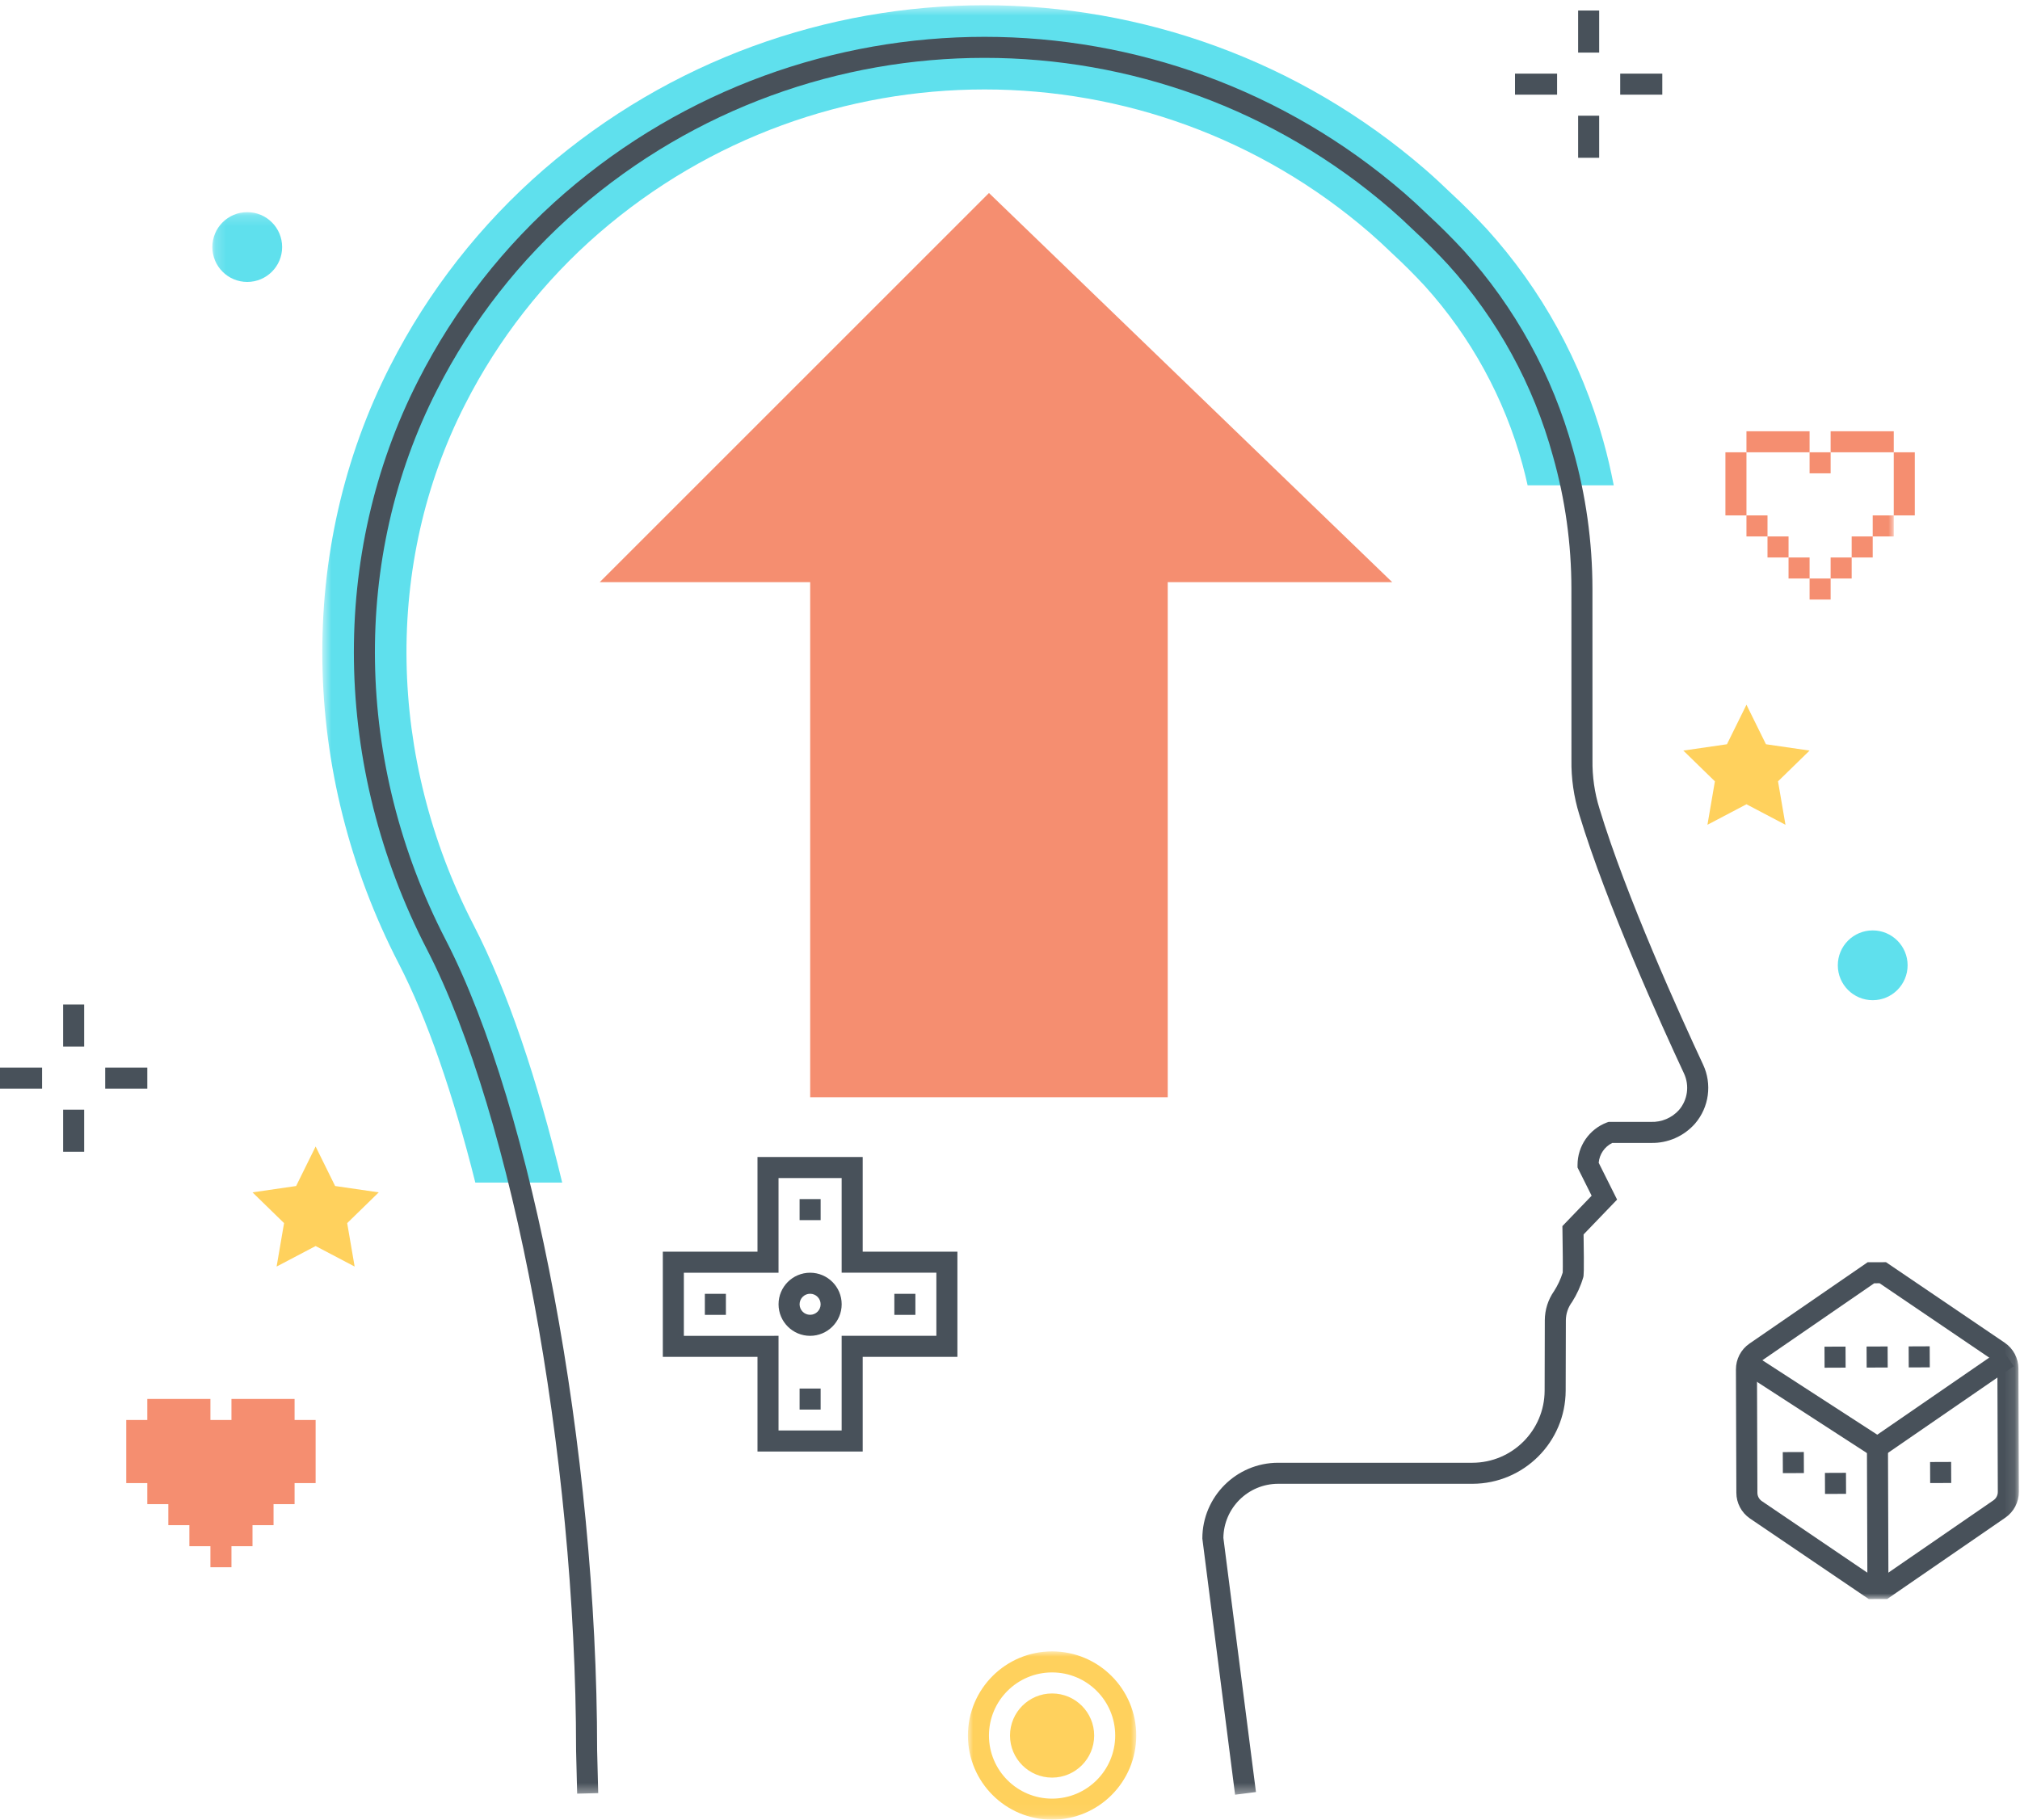 <svg xmlns="http://www.w3.org/2000/svg" xmlns:xlink="http://www.w3.org/1999/xlink" width="192" height="173" viewBox="0 0 192 173">
  <defs>
    <polygon id="cc399-a" points=".634 .5 150 .5 150 170.627 .634 170.627"/>
    <polygon id="cc399-c" points=".183 .17 171.891 .17 171.891 132.027 .183 132.027"/>
    <polygon id="cc399-e" points="0 0 16 0 16 15.94 0 15.94"/>
  </defs>
  <g fill="none" fill-rule="evenodd">
    <polyline fill="#F58E70" points="132.331 55.349 94 18.349 57 55.349 77.007 55.349 77.007 104.321 110.992 104.321 110.992 55.349 132.331 55.349"/>
    <polyline fill="#F58E70" points="28 135 28 133 22 133 22 135 20 135 20 133 14 133 14 135 12 135 12 141 14 141 14 143 16 143 16 145 18 145 18 147 20 147 20 149 22 149 22 147 24 147 24 145 26 145 26 143 28 143 28 141 30 141 30 135 28 135"/>
    <polygon fill="#F58E70" points="164 49 166 49 166 43 164 43"/>
    <polygon fill="#F58E70" points="166 43 172 43 172 41 166 41"/>
    <polygon fill="#F58E70" points="172 45 174 45 174 43 172 43"/>
    <polygon fill="#F58E70" points="174 43 180 43 180 41 174 41"/>
    <polygon fill="#F58E70" points="180 49 182 49 182 43 180 43"/>
    <polygon fill="#F58E70" points="166 51 168 51 168 49 166 49"/>
    <polygon fill="#F58E70" points="168 53 170 53 170 51 168 51"/>
    <polygon fill="#F58E70" points="170 55 172 55 172 53 170 53"/>
    <polygon fill="#F58E70" points="172 57 174 57 174 55 172 55"/>
    <polygon fill="#F58E70" points="174 55 176 55 176 53 174 53"/>
    <polygon fill="#F58E70" points="176 53 178 53 178 51 176 51"/>
    <g transform="translate(30)">
      <mask id="cc399-b" fill="#fff">
        <use xlink:href="#cc399-a"/>
      </mask>
      <polygon fill="#F58E70" points="148 51 150 51 150 49 148 49" mask="url(#cc399-b)"/>
      <path fill="#5FE0ED" d="M15.021,87.957 C6.803,72.044 6.5,53.529 14.214,38.432 C17.367,32.235 21.689,26.706 26.943,22.15 C47.978,3.956 79.179,3.956 100.215,22.149 C100.919,22.76 101.599,23.393 102.331,24.098 C103.406,25.089 104.453,26.135 105.442,27.206 C109.817,32.056 112.992,37.865 114.713,44.166 C114.898,44.82 115.046,45.483 115.201,46.144 L123.386,46.144 C123.108,44.726 122.79,43.312 122.391,41.908 C120.325,34.423 116.533,27.526 111.319,21.771 C110.187,20.546 108.988,19.35 107.825,18.277 C107.057,17.535 106.273,16.809 105.46,16.102 C81.414,-4.701 45.743,-4.701 21.698,16.102 C15.667,21.331 10.705,27.678 7.085,34.791 C-1.799,52.181 -1.491,73.428 7.91,91.631 C10.614,96.867 13.091,104.091 15.179,112.431 L23.436,112.431 C21.095,102.676 18.222,94.155 15.021,87.957" mask="url(#cc399-b)"/>
      <path fill="#48515A" d="M87.394,170.627 L84.282,146.27 C84.287,142.294 87.509,139.071 91.485,139.067 L109.956,139.067 C113.739,139.057 116.804,135.994 116.816,132.211 L116.833,125.51 C116.839,124.522 117.145,123.559 117.711,122.75 C118.065,122.2 118.343,121.605 118.537,120.98 C118.556,120.549 118.539,118.664 118.511,116.981 L118.504,116.569 L121.284,113.679 L119.944,110.999 L119.944,110.763 C119.942,108.96 121.06,107.344 122.749,106.711 L122.903,106.66 L126.927,106.66 C127.935,106.695 128.908,106.283 129.584,105.533 C130.413,104.568 130.6,103.208 130.063,102.055 C127.924,97.472 122.671,85.902 120.115,77.452 C119.59,75.762 119.337,74.001 119.365,72.232 L119.361,55.983 C119.36,51.71 118.768,47.457 117.601,43.346 C115.751,36.591 112.342,30.364 107.646,25.167 C106.608,24.044 105.505,22.942 104.366,21.89 C103.544,21.099 102.854,20.465 102.183,19.882 C80.018,0.708 47.139,0.708 24.975,19.882 C19.43,24.69 14.868,30.526 11.54,37.067 C3.388,53.023 3.692,72.563 12.354,89.335 C20.69,105.476 26.748,137.894 26.757,166.417 L26.859,170.475 L24.859,170.525 L24.757,166.443 C24.748,138.176 18.784,106.144 10.577,90.253 C1.62,72.909 1.314,52.687 9.759,36.157 C13.203,29.387 17.925,23.347 23.664,18.371 C46.581,-1.455 80.576,-1.455 103.493,18.371 C104.192,18.978 104.905,19.634 105.738,20.435 C106.9,21.508 108.041,22.648 109.115,23.81 C114.009,29.218 117.567,35.697 119.504,42.728 C120.733,47.039 121.359,51.5 121.361,55.983 L121.365,72.255 C121.34,73.82 121.564,75.378 122.029,76.873 C124.547,85.199 129.754,96.665 131.876,101.209 C132.747,103.065 132.45,105.26 131.117,106.818 C130.062,108.022 128.527,108.696 126.927,108.66 L123.247,108.66 C122.515,109.019 122.025,109.735 121.955,110.548 L123.704,114.048 L120.518,117.361 C120.577,121.126 120.53,121.29 120.484,121.448 C120.243,122.27 119.887,123.054 119.427,123.777 C119.049,124.28 118.841,124.889 118.833,125.518 L118.816,132.217 C118.798,137.101 114.84,141.055 109.956,141.067 L91.485,141.067 C88.637,141.07 86.319,143.361 86.282,146.209 L89.378,170.373 L87.394,170.627" mask="url(#cc399-b)"/>
    </g>
    <polyline fill="#2B2B2B" points="145.675 120.068 145.678 120.061 145.675 120.068"/>
    <polygon fill="#48515A" points="6 99.5 8 99.5 8 95.5 6 95.5"/>
    <polygon fill="#48515A" points="6 109.5 8 109.5 8 105.5 6 105.5"/>
    <polygon fill="#48515A" points="10 103.5 14 103.5 14 101.5 10 101.5"/>
    <polygon fill="#48515A" points="0 103.5 4 103.5 4 101.5 0 101.5"/>
    <polygon fill="#48515A" points="150 5 152 5 152 1 150 1"/>
    <polygon fill="#48515A" points="150 15 152 15 152 11 150 11"/>
    <polygon fill="#48515A" points="154 9 158 9 158 7 154 7"/>
    <polygon fill="#48515A" points="144 9 148 9 148 7 144 7"/>
    <path fill="#5FE0ED" d="M178,88.455 C179.832,88.455 181.317,89.94 181.317,91.772 C181.317,93.604 179.832,95.09 178,95.09 C176.168,95.09 174.683,93.604 174.683,91.772 C174.683,89.94 176.168,88.455 178,88.455"/>
    <g transform="translate(20 20)">
      <mask id="cc399-d" fill="#fff">
        <use xlink:href="#cc399-c"/>
      </mask>
      <path fill="#5FE0ED" d="M3.5,0.17 C5.332,0.17 6.817,1.655 6.817,3.487 C6.817,5.319 5.332,6.804 3.5,6.804 C1.668,6.804 0.183,5.319 0.183,3.487 C0.183,1.655 1.668,0.17 3.5,0.17" mask="url(#cc399-d)"/>
      <path fill="#48515A" d="M158.142,102.003 L147.413,109.39 C147.151,109.574 146.996,109.876 147,110.197 L147.04,121.908 C147.038,122.229 147.195,122.53 147.459,122.711 L158.238,130.025 L158.749,130.023 L169.477,122.636 C169.74,122.452 169.895,122.15 169.891,121.83 L169.851,110.118 C169.852,109.798 169.695,109.497 169.432,109.315 L158.652,102.001 L158.142,102.003 Z M157.627,132.027 L146.336,124.367 C145.525,123.814 145.04,122.896 145.04,121.915 L145,110.203 C144.994,109.222 145.472,108.302 146.278,107.743 L157.517,100.005 L159.264,99.999 L170.555,107.66 C171.364,108.213 171.849,109.13 171.851,110.11 L171.891,121.823 C171.897,122.804 171.418,123.725 170.611,124.284 L159.374,132.021 L157.627,132.027 Z" mask="url(#cc399-d)"/>
    </g>
    <polyline fill="#48515A" points="178.468 138.804 165.55 130.434 166.638 128.755 178.435 136.399 190.279 128.243 191.414 129.89 178.468 138.804"/>
    <polyline fill="#48515A" points="177.451 137.605 179.451 137.598 179.496 150.899 177.496 150.906 177.451 137.605"/>
    <polyline fill="#48515A" points="169.452 138.055 171.452 138.047 171.46 140.047 169.46 140.055 169.452 138.055"/>
    <polyline fill="#48515A" points="173.459 140.031 175.459 140.023 175.467 142.023 173.467 142.031 173.459 140.031"/>
    <polyline fill="#48515A" points="183.454 138.997 185.454 138.989 185.462 140.989 183.462 140.997 183.454 138.997"/>
    <polyline fill="#48515A" points="173.417 128.031 175.417 128.023 175.425 130.023 173.425 130.031 173.417 128.031"/>
    <polyline fill="#48515A" points="177.417 128.018 179.417 128.01 179.425 130.01 177.425 130.018 177.417 128.018"/>
    <polyline fill="#48515A" points="181.417 128.004 183.417 127.996 183.425 129.996 181.425 130.004 181.417 128.004"/>
    <path fill="#48515A" d="M73.999,136 L79.999,136 L79.999,126.999 L89.001,126.999 L89.001,120.998 L79.999,120.998 L79.999,112 L73.999,112 L73.999,120.999 L65,121 L65,127 L73.999,126.999 L73.999,136 Z M81.999,138 L71.999,138 L71.999,128.999 L63,129 L63,119 L71.999,118.999 L71.999,110 L81.999,110 L81.999,118.999 L91.001,118.998 L91.001,128.999 L81.999,128.999 L81.999,138 Z"/>
    <polygon fill="#48515A" points="76.001 116 78.001 116 78.001 114 76.001 114"/>
    <polygon fill="#48515A" points="76.001 134.011 78.001 134.011 78.001 132.011 76.001 132.011"/>
    <polygon fill="#48515A" points="66.996 125.006 68.996 125.006 68.996 123.006 66.996 123.006"/>
    <polygon fill="#48515A" points="85.007 125.006 87.007 125.006 87.007 123.006 85.007 123.006"/>
    <path fill="#48515A" d="M77.001,123 C76.449,123 76.001,123.447 76.001,124 C76.001,124.552 76.449,125 77.001,125 C77.553,125 78.001,124.552 78.001,124 C78,123.447 77.553,123 77.001,123 Z M77.001,127 C75.344,127 74.001,125.656 74.001,124 C74.001,122.343 75.344,121 77.001,121 C78.658,121 80.001,122.343 80.001,124 C79.999,125.656 78.657,126.998 77.001,127 Z"/>
    <g transform="translate(92 157)">
      <mask id="cc399-f" fill="#fff">
        <use xlink:href="#cc399-e"/>
      </mask>
      <path fill="#FFD15D" d="M8,4 C10.209,4 12,5.791 12,8 C12,10.209 10.209,12 8,12 C5.791,12 4,10.209 4,8 C4,5.791 5.791,4 8,4" mask="url(#cc399-f)"/>
      <path fill="#FFD15D" d="M8,14 C4.686,14 2,11.314 2,8 C2,4.686 4.686,2 8,2 C11.314,2 14,4.686 14,8 C13.996,11.312 11.312,13.996 8,14 Z M8,0 C3.582,0 0,3.582 0,8 C0,12.418 3.582,16 8,16 C12.418,16 16,12.418 16,8 C16,3.582 12.418,0 8,0 Z" mask="url(#cc399-f)"/>
    </g>
    <polygon fill="#FFD15D" points="24 113.359 27 116.284 26.292 120.413 30 118.463 33.708 120.413 33 116.284 36 113.359 31.854 112.757 30 109 28.146 112.757"/>
    <polygon fill="#FFD15D" points="160 71.359 163 74.283 162.292 78.413 166 76.463 169.708 78.413 169 74.283 172 71.359 167.854 70.757 166 67 164.146 70.757"/>
  </g>
</svg>
